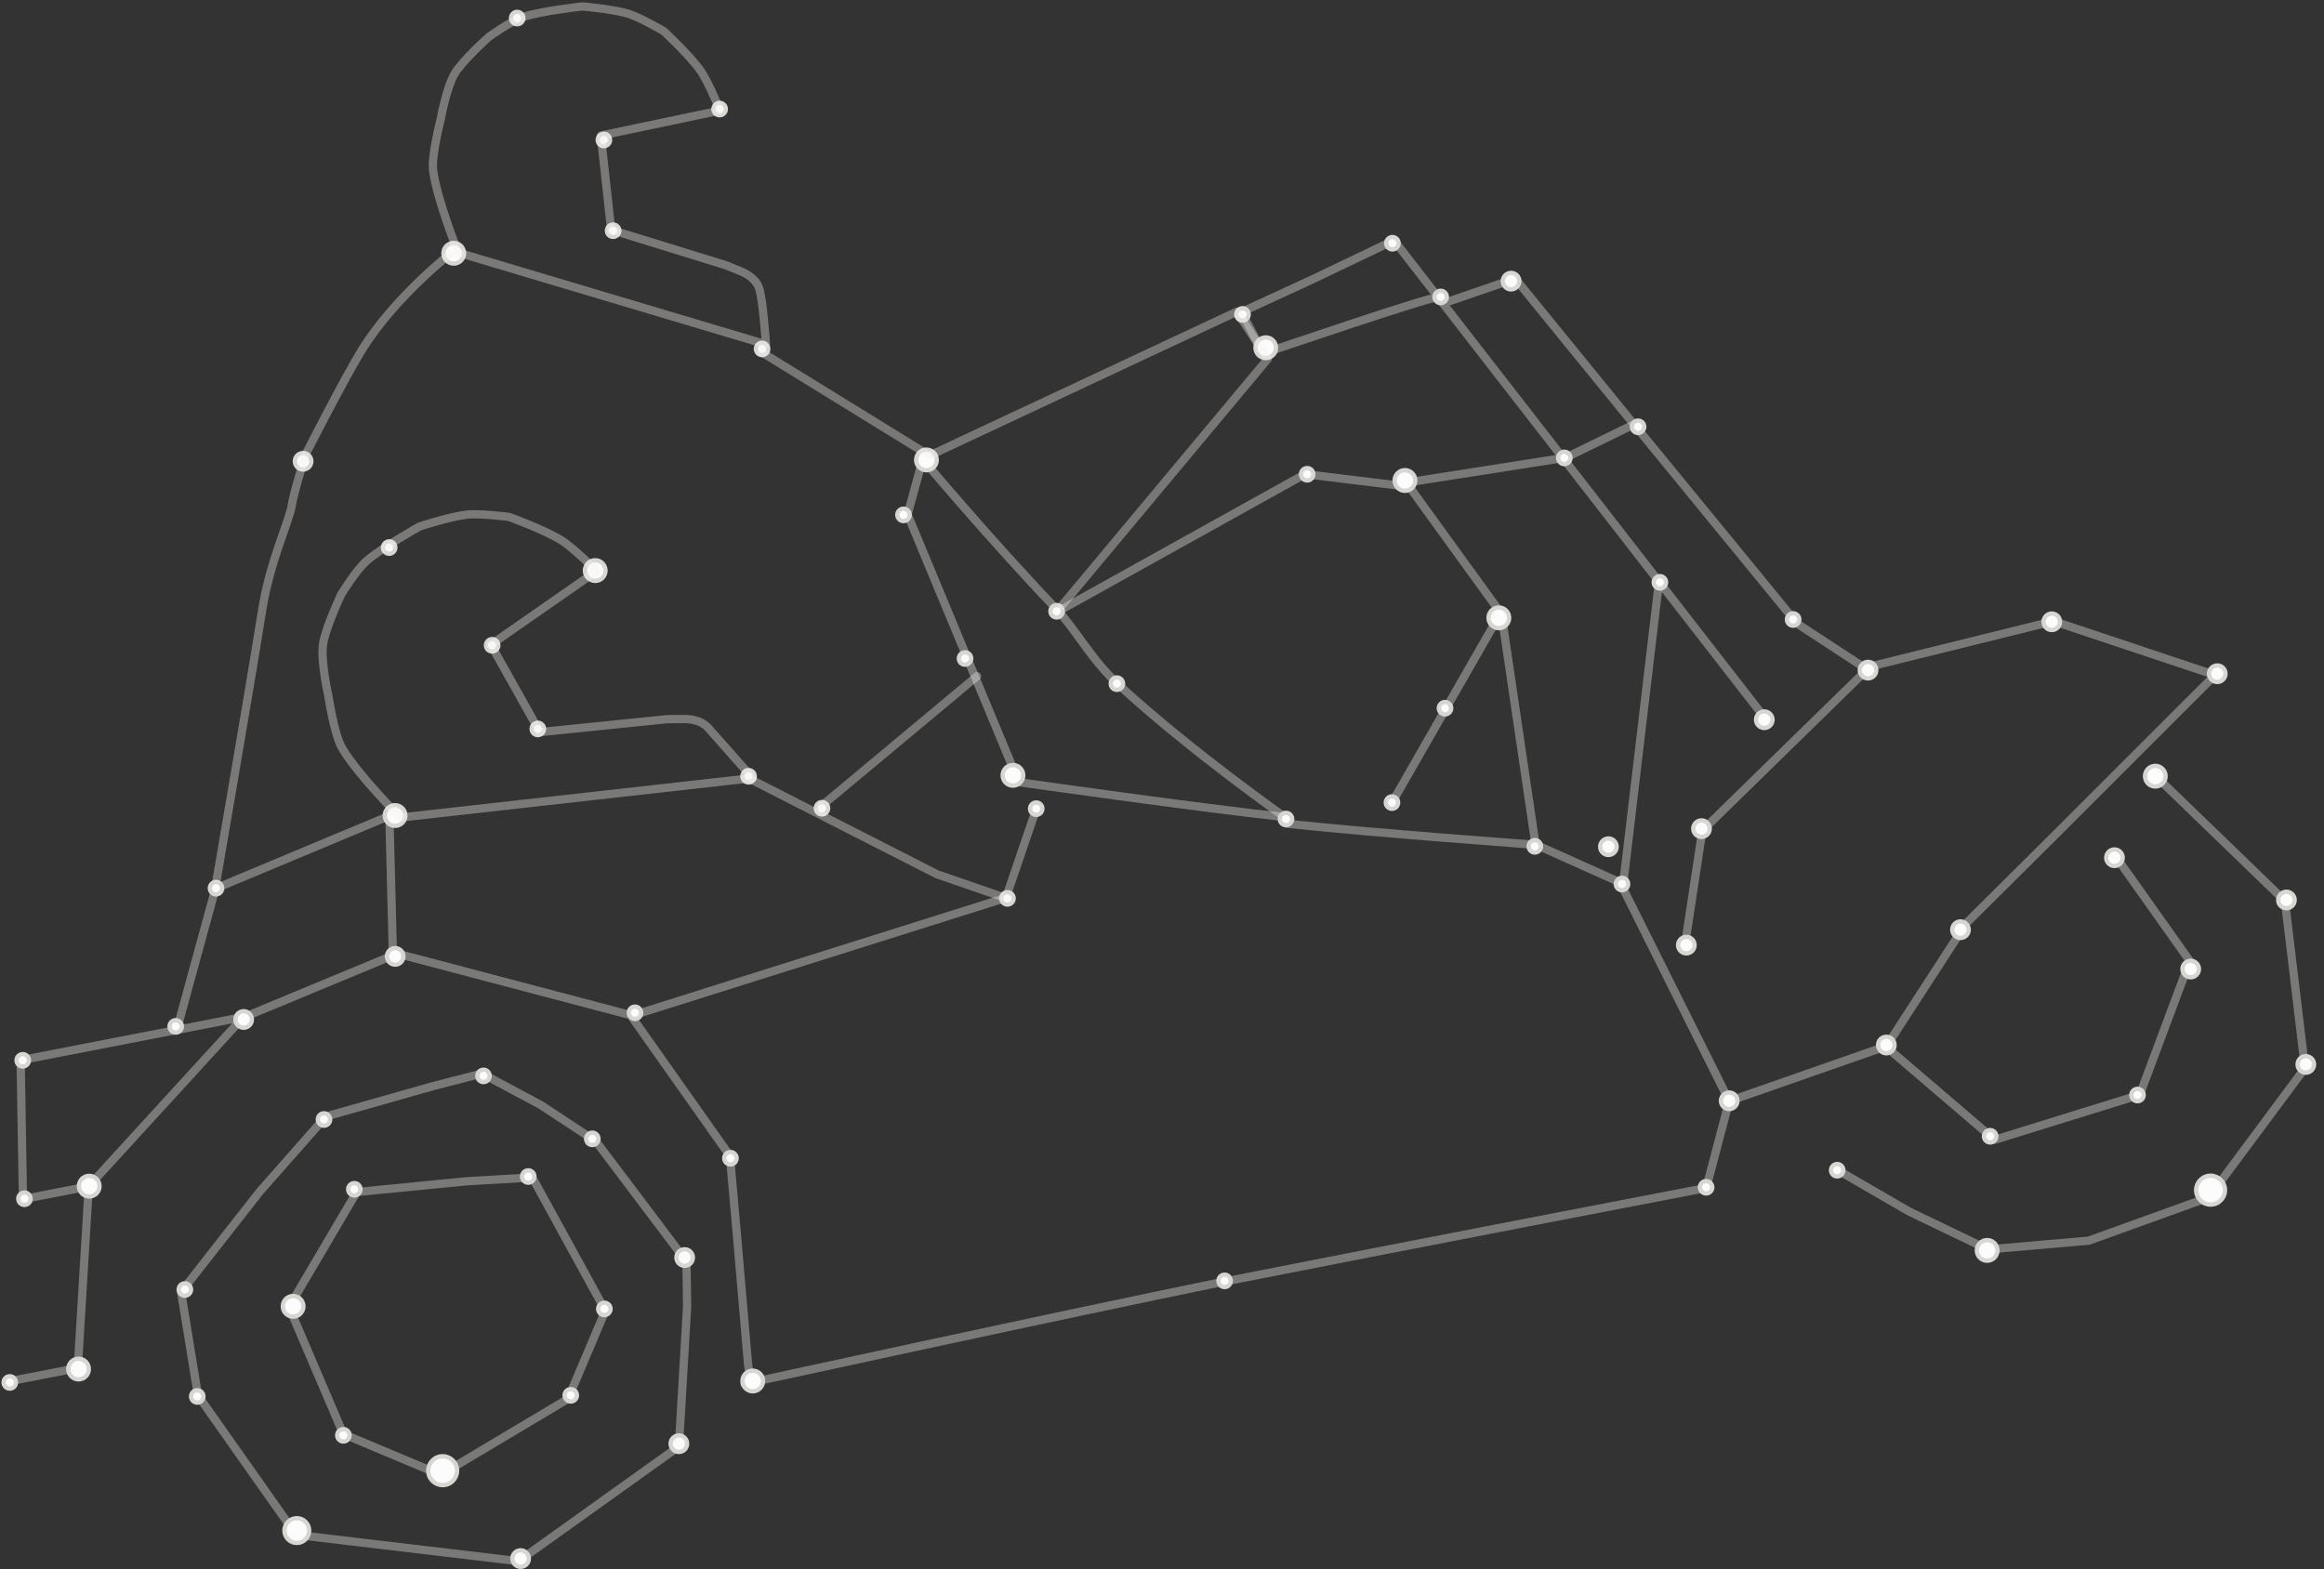 <?xml version="1.0" encoding="UTF-8" standalone="no"?>
<svg width="268px" height="181px" viewBox="0 0 268 181" version="1.1" xmlns="http://www.w3.org/2000/svg" xmlns:xlink="http://www.w3.org/1999/xlink" xmlns:sketch="http://www.bohemiancoding.com/sketch/ns">
    <rect x="0" y="0" width="268" height="181" fill="#333333" stroke="none"/>
    <!-- Generator: Sketch 3.3.2 (12043) - http://www.bohemiancoding.com/sketch -->
    <title>Group</title>
    <desc>Created with Sketch.</desc>
    <defs></defs>
    <g id="Page-2" stroke="none" stroke-width="1" fill="none" fill-rule="evenodd" sketch:type="MSPage">
        <g id="Artboard-21" sketch:type="MSArtboardGroup" transform="translate(-829, -113)">
            <g id="Group" sketch:type="MSLayerGroup" transform="translate(951, 190.5) rotate(-11) translate(-951, -190.5) translate(816, 101)">
                <path d="M83.859,163.21 C83.859,163.21 121.495,162.35 140.231,162.178 C140.808,162.173 140.175,162.181 140.785,162.178 C160.111,162.102 196.603,162.178 196.603,162.178" id="Path-1172" stroke="#F4F2ED" stroke-width="0.952" stroke-linecap="round" stroke-linejoin="round" opacity="0.363" sketch:type="MSShapeGroup"></path>
                <path d="M197.127,161.994 L201.495,152.938" id="Path-1173" stroke="#F4F2ED" stroke-width="0.952" stroke-linecap="round" stroke-linejoin="round" opacity="0.363" sketch:type="MSShapeGroup"></path>
                <path d="M201.559,152.883 L194.001,125.695 L185.34,119.591 C185.34,119.591 167.338,114.723 157.599,111.719 C157.256,111.613 157.92,111.05 157.599,110.951 C147.895,107.959 128.12,101.104 128.12,101.104" id="Path-1174" stroke="#F4F2ED" stroke-width="0.952" stroke-linecap="round" stroke-linejoin="round" opacity="0.363" sketch:type="MSShapeGroup"></path>
                <path d="M35.237,95.4 L56.152,91.075 L53.451,107.146" id="Path-1175" stroke="#F4F2ED" stroke-width="0.952" stroke-linecap="round" stroke-linejoin="round" opacity="0.363" sketch:type="MSShapeGroup"></path>
                <path d="M79.463,118.946 L79.995,118.946 L124.14,113.923 L129.685,104.268" id="Path-1176" stroke="#F4F2ED" stroke-width="0.952" stroke-linecap="round" stroke-linejoin="round" opacity="0.363" sketch:type="MSShapeGroup"></path>
                <path d="M0.894,146.732 L8.729,146.732 L13.976,126.39 L35.135,110.699 L54.014,106.849 L79.068,118.943 L87.218,137.065 L86.294,145.932 L84.669,161.242 L84.669,161.823" id="Path-1177" stroke="#F4F2ED" stroke-width="0.952" stroke-linecap="round" stroke-linejoin="round" opacity="0.363" sketch:type="MSShapeGroup"></path>
                <path d="M34.748,110.634 L9.033,110.634 L6.24,126.411 L13.839,126.411" id="Path-1178" stroke="#F4F2ED" stroke-width="0.952" stroke-linecap="round" stroke-linejoin="round" opacity="0.363" sketch:type="MSShapeGroup"></path>
                <path d="M27.662,110.053 L35.107,94.996" id="Path-1179" stroke="#F4F2ED" stroke-width="0.952" stroke-linecap="round" stroke-linejoin="round" opacity="0.363" sketch:type="MSShapeGroup"></path>
                <path d="M128.035,100.561 L121.445,68.36 L124.374,62.447 C124.374,62.447 130.159,72.897 136.264,82.435 C137.943,85.058 139.016,88.794 141.581,92.275 C148.344,101.456 157.714,111.154 157.714,111.154" id="Path-1180" stroke="#F4F2ED" stroke-width="0.952" stroke-linecap="round" stroke-linejoin="round" opacity="0.363" sketch:type="MSShapeGroup"></path>
                <path d="M136.692,82.534 L167.314,72.537 L178.591,76.185 M186.372,92.613 L170.094,111.466" id="Path-1181" stroke="#F4F2ED" stroke-width="0.952" stroke-linecap="round" stroke-linejoin="round" opacity="0.363" sketch:type="MSShapeGroup"></path>
                <path d="M199.818,134.636 L204.456,121.634 L227.064,106.753 L248.819,105.653 L265.921,115.309 L245.117,129.34 L232.275,137.944 L220.569,150.085 L201.557,152.846 L201.268,152.846" id="Path-1182" stroke="#F4F2ED" stroke-width="0.952" stroke-linecap="round" stroke-linejoin="round" opacity="0.363" sketch:type="MSShapeGroup"></path>
                <path d="M214.128,110.49 L182.54,48.032 L172.15,50.729 L163.702,52.791 L165.266,57.956 C165.266,57.956 186.453,55.023 186.453,55.462 C186.453,55.902 186.855,56.224 186.855,56.224 L195.419,55.023 L205.931,74.672" id="Path-1183" stroke="#F4F2ED" stroke-width="0.952" stroke-linecap="round" stroke-linejoin="round" opacity="0.363" sketch:type="MSShapeGroup"></path>
                <path d="M197.591,76.305 L205.662,74.144 L219.766,100.315 L226.683,107.042" id="Path-1184" stroke="#F4F2ED" stroke-width="0.952" stroke-linecap="round" stroke-linejoin="round" opacity="0.363" sketch:type="MSShapeGroup"></path>
                <path d="M194.35,125.843 L204.967,92.691 M196.737,76.39 L178.608,75.73 L186.482,92.691 L185.254,119.767" id="Path-1185" stroke="#F4F2ED" stroke-width="0.952" stroke-linecap="round" stroke-linejoin="round" opacity="0.363" sketch:type="MSShapeGroup"></path>
                <path d="M220.648,150.352 L230.749,163.072 L248.154,161.177 L256.765,147.122 L250.724,133.761" id="Path-1186" stroke="#F4F2ED" stroke-width="0.952" stroke-linecap="round" stroke-linejoin="round" opacity="0.363" sketch:type="MSShapeGroup"></path>
                <path d="M256.887,125.311 L268.855,142.415 L267.451,161.772 L253.729,174.3 L239.167,176.562 L227.574,175.339 L219.473,169.304 L212.402,163.139 L212.402,162.86" id="Path-1187" stroke="#F4F2ED" stroke-width="0.952" stroke-linecap="round" stroke-linejoin="round" opacity="0.363" sketch:type="MSShapeGroup"></path>
                <path d="M64.343,135.05 L69.713,151.849 L63.55,161.008 L47.448,166.806 L37.333,160.045 L33.985,144.469 L44.175,132.949 L56.972,134.159 L63.55,135.05" id="Path-1188" stroke="#F4F2ED" stroke-width="0.952" stroke-linecap="round" stroke-linejoin="round" opacity="0.363" sketch:type="MSShapeGroup"></path>
                <path d="M42.356,123.717 L33.234,130.744 L22.097,140.399 L21.731,152.492 L29.778,170.421 L54.356,178.298 L75.049,168.84 L79.069,153.13 L79.977,148.06 L72.373,132.47 L66.94,127.153 L60.961,122.287 L55.151,122.635 L42.356,123.717 Z" id="Path-1189" stroke="#F4F2ED" stroke-width="0.952" stroke-linecap="round" stroke-linejoin="round" opacity="0.363" sketch:type="MSShapeGroup"></path>
                <ellipse id="Oval-497-Copy" stroke="#D8D6D3" stroke-width="0.5" fill="#FCFCFC" sketch:type="MSShapeGroup" cx="120.977" cy="68.315" rx="0.713" ry="0.714"></ellipse>
                <ellipse id="Oval-497-Copy-5" stroke="#D8D6D3" stroke-width="0.5" fill="#FCFCFC" sketch:type="MSShapeGroup" cx="108.618" cy="46.416" rx="0.713" ry="0.714"></ellipse>
                <ellipse id="Oval-497-Copy-9" stroke="#D8D6D3" stroke-width="0.5" fill="#FCFCFC" sketch:type="MSShapeGroup" cx="97.685" cy="94.499" rx="0.713" ry="0.714"></ellipse>
                <ellipse id="Oval-497-Copy-10" stroke="#D8D6D3" stroke-width="0.5" fill="#FCFCFC" sketch:type="MSShapeGroup" cx="74.868" cy="84.501" rx="0.713" ry="0.714"></ellipse>
                <ellipse id="Oval-497-Copy-12" stroke="#D8D6D3" stroke-width="0.5" fill="#FCFCFC" sketch:type="MSShapeGroup" cx="71.54" cy="74.028" rx="0.713" ry="0.714"></ellipse>
                <ellipse id="Oval-497-Copy-16" stroke="#D8D6D3" stroke-width="0.5" fill="#FCFCFC" sketch:type="MSShapeGroup" cx="62.033" cy="60.698" rx="0.713" ry="0.714"></ellipse>
                <ellipse id="Oval-497-Copy-17" stroke="#D8D6D3" stroke-width="0.5" fill="#FCFCFC" sketch:type="MSShapeGroup" cx="88.178" cy="3.57" rx="0.713" ry="0.714"></ellipse>
                <ellipse id="Oval-497-Copy-6" stroke="#D8D6D3" stroke-width="0.5" fill="#FCFCFC" sketch:type="MSShapeGroup" cx="94.357" cy="29.754" rx="0.713" ry="0.714"></ellipse>
                <ellipse id="Oval-497-Copy-7" stroke="#D8D6D3" stroke-width="0.5" fill="#FCFCFC" sketch:type="MSShapeGroup" cx="95.308" cy="19.281" rx="0.713" ry="0.714"></ellipse>
                <ellipse id="Oval-497-Copy-8" stroke="#D8D6D3" stroke-width="0.5" fill="#FCFCFC" sketch:type="MSShapeGroup" cx="109.093" cy="18.328" rx="0.713" ry="0.714"></ellipse>
                <ellipse id="Oval-497-Copy-31" stroke="#D8D6D3" stroke-width="0.5" fill="#FCFCFC" sketch:type="MSShapeGroup" cx="141.417" cy="92.118" rx="0.713" ry="0.714"></ellipse>
                <ellipse id="Oval-497-Copy-2" stroke="#D8D6D3" stroke-width="0.5" fill="#FCFCFC" sketch:type="MSShapeGroup" cx="136.188" cy="82.597" rx="0.713" ry="0.714"></ellipse>
                <ellipse id="Oval-497-Copy-3" stroke="#D8D6D3" stroke-width="0.5" fill="#FCFCFC" sketch:type="MSShapeGroup" cx="124.78" cy="85.93" rx="0.713" ry="0.714"></ellipse>
                <ellipse id="Oval-497-Copy-4" stroke="#D8D6D3" stroke-width="0.5" fill="#FCFCFC" sketch:type="MSShapeGroup" cx="105.29" cy="99.735" rx="0.713" ry="0.714"></ellipse>
                <ellipse id="Oval-497-Copy-33" stroke="#D8D6D3" stroke-width="0.5" fill="#FCFCFC" sketch:type="MSShapeGroup" cx="178.019" cy="102.116" rx="0.713" ry="0.714"></ellipse>
                <ellipse id="Oval-497-Copy-34" stroke="#D8D6D3" stroke-width="0.5" fill="#FCFCFC" sketch:type="MSShapeGroup" cx="167.562" cy="72.6" rx="0.713" ry="0.714"></ellipse>
                <ellipse id="Oval-497-Copy-35" stroke="#D8D6D3" stroke-width="0.5" fill="#FCFCFC" sketch:type="MSShapeGroup" cx="182.298" cy="48.32" rx="0.713" ry="0.714"></ellipse>
                <ellipse id="Oval-497-Copy-36" stroke="#D8D6D3" stroke-width="0.5" fill="#FCFCFC" sketch:type="MSShapeGroup" cx="163.759" cy="53.081" rx="0.713" ry="0.714"></ellipse>
                <ellipse id="Oval-497-Copy-37" stroke="#D8D6D3" stroke-width="0.5" fill="#FCFCFC" sketch:type="MSShapeGroup" cx="186.576" cy="55.461" rx="0.713" ry="0.714"></ellipse>
                <ellipse id="Oval-497-Copy-39" stroke="#D8D6D3" stroke-width="0.5" fill="#FCFCFC" sketch:type="MSShapeGroup" cx="206.065" cy="74.504" rx="0.713" ry="0.714"></ellipse>
                <ellipse id="Oval-497-Copy-41" stroke="#D8D6D3" stroke-width="0.5" fill="#FCFCFC" sketch:type="MSShapeGroup" cx="219.375" cy="99.735" rx="0.713" ry="0.714"></ellipse>
                <path d="M205.114,93.309 C205.508,93.309 205.827,92.989 205.827,92.594 C205.827,92.2 205.508,91.88 205.114,91.88 C204.721,91.88 204.401,92.2 204.401,92.594 C204.401,92.989 204.721,93.309 205.114,93.309 Z" id="Oval-497-Copy-42" stroke="#D8D6D3" stroke-width="0.5" fill="#FCFCFC" sketch:type="MSShapeGroup"></path>
                <ellipse id="Oval-497-Copy-43" stroke="#D8D6D3" stroke-width="0.5" fill="#FCFCFC" sketch:type="MSShapeGroup" cx="197.033" cy="76.408" rx="0.713" ry="0.714"></ellipse>
                <ellipse id="Oval-497-Copy-44" stroke="#D8D6D3" stroke-width="0.5" fill="#FCFCFC" sketch:type="MSShapeGroup" cx="197.033" cy="162.1" rx="0.713" ry="0.714"></ellipse>
                <ellipse id="Oval-497-Copy-45" stroke="#D8D6D3" stroke-width="0.5" fill="#FCFCFC" sketch:type="MSShapeGroup" cx="230.308" cy="162.576" rx="0.713" ry="0.714"></ellipse>
                <ellipse id="Oval-497-Copy-47" stroke="#D8D6D3" stroke-width="0.5" fill="#FCFCFC" sketch:type="MSShapeGroup" cx="193.468" cy="121.396" rx="0.951" ry="0.952"></ellipse>
                <ellipse id="Oval-497-Copy-48" stroke="#D8D6D3" stroke-width="0.5" fill="#FCFCFC" sketch:type="MSShapeGroup" cx="213.908" cy="110.447" rx="0.951" ry="0.952"></ellipse>
                <ellipse id="Oval-497-Copy-49" stroke="#D8D6D3" stroke-width="0.5" fill="#FCFCFC" sketch:type="MSShapeGroup" cx="129.533" cy="104.496" rx="0.713" ry="0.714"></ellipse>
                <ellipse id="Oval-497-Copy-57" stroke="#D8D6D3" stroke-width="0.5" fill="#FCFCFC" sketch:type="MSShapeGroup" cx="0.713" cy="146.866" rx="0.713" ry="0.714"></ellipse>
                <ellipse id="Oval-497-Copy-50" stroke="#D8D6D3" stroke-width="0.5" fill="#FCFCFC" sketch:type="MSShapeGroup" cx="124.305" cy="114.017" rx="0.713" ry="0.714"></ellipse>
                <ellipse id="Oval-497-Copy-55" stroke="#D8D6D3" stroke-width="0.5" fill="#FCFCFC" sketch:type="MSShapeGroup" cx="140.467" cy="162.1" rx="0.713" ry="0.714"></ellipse>
                <ellipse id="Oval-497-Copy-51" stroke="#D8D6D3" stroke-width="0.5" fill="#FCFCFC" sketch:type="MSShapeGroup" cx="34.938" cy="95.451" rx="0.713" ry="0.714"></ellipse>
                <ellipse id="Oval-497-Copy-56" stroke="#D8D6D3" stroke-width="0.5" fill="#FCFCFC" sketch:type="MSShapeGroup" cx="27.333" cy="110.209" rx="0.713" ry="0.714"></ellipse>
                <ellipse id="Oval-497-Copy-24" stroke="#D8D6D3" stroke-width="0.5" fill="#FCFCFC" sketch:type="MSShapeGroup" cx="9.269" cy="110.685" rx="0.713" ry="0.714"></ellipse>
                <ellipse id="Oval-497-Copy-25" stroke="#D8D6D3" stroke-width="0.5" fill="#FCFCFC" sketch:type="MSShapeGroup" cx="6.417" cy="126.395" rx="0.713" ry="0.714"></ellipse>
                <ellipse id="Oval-497-Copy-11" stroke="#D8D6D3" stroke-width="0.5" fill="#FCFCFC" sketch:type="MSShapeGroup" cx="22.579" cy="140.201" rx="0.713" ry="0.714"></ellipse>
                <ellipse id="Oval-497-Copy-52" stroke="#D8D6D3" stroke-width="0.5" fill="#FCFCFC" sketch:type="MSShapeGroup" cx="54.665" cy="178.048" rx="0.951" ry="0.952"></ellipse>
                <ellipse id="Oval-497-Copy-53" stroke="#D8D6D3" stroke-width="0.5" fill="#FCFCFC" sketch:type="MSShapeGroup" cx="75.106" cy="168.527" rx="0.951" ry="0.952"></ellipse>
                <ellipse id="Oval-497-Copy-54" stroke="#D8D6D3" stroke-width="0.5" fill="#FCFCFC" sketch:type="MSShapeGroup" cx="79.859" cy="147.58" rx="0.951" ry="0.952"></ellipse>
                <ellipse id="Oval-497-Copy-29" stroke="#D8D6D3" stroke-width="0.5" fill="#FCFCFC" sketch:type="MSShapeGroup" cx="63.935" cy="134.964" rx="0.713" ry="0.714"></ellipse>
                <ellipse id="Oval-497-Copy-20" stroke="#D8D6D3" stroke-width="0.5" fill="#FCFCFC" sketch:type="MSShapeGroup" cx="72.016" cy="132.108" rx="0.713" ry="0.714"></ellipse>
                <ellipse id="Oval-497-Copy-21" stroke="#D8D6D3" stroke-width="0.5" fill="#FCFCFC" sketch:type="MSShapeGroup" cx="61.083" cy="122.586" rx="0.713" ry="0.714"></ellipse>
                <ellipse id="Oval-497-Copy-28" stroke="#D8D6D3" stroke-width="0.5" fill="#FCFCFC" sketch:type="MSShapeGroup" cx="42.069" cy="124.015" rx="0.713" ry="0.714"></ellipse>
                <ellipse id="Oval-497-Copy-30" stroke="#D8D6D3" stroke-width="0.5" fill="#FCFCFC" sketch:type="MSShapeGroup" cx="69.639" cy="151.626" rx="0.713" ry="0.714"></ellipse>
                <ellipse id="Oval-497-Copy-22" stroke="#D8D6D3" stroke-width="0.5" fill="#FCFCFC" sketch:type="MSShapeGroup" cx="37.315" cy="160.195" rx="0.713" ry="0.714"></ellipse>
                <ellipse id="Oval-497-Copy-23" stroke="#D8D6D3" stroke-width="0.5" fill="#FCFCFC" sketch:type="MSShapeGroup" cx="21.629" cy="152.578" rx="0.713" ry="0.714"></ellipse>
                <ellipse id="Oval-497-Copy-27" stroke="#D8D6D3" stroke-width="0.5" fill="#FCFCFC" sketch:type="MSShapeGroup" cx="43.97" cy="132.584" rx="0.713" ry="0.714"></ellipse>
                <ellipse id="Oval-497-Copy-13" stroke="#D8D6D3" stroke-width="0.5" fill="#FCFCFC" sketch:type="MSShapeGroup" cx="63.935" cy="160.672" rx="0.713" ry="0.714"></ellipse>
                <ellipse id="Oval-497-Copy-14" stroke="#D8D6D3" stroke-width="0.5" fill="#FCFCFC" sketch:type="MSShapeGroup" cx="87.227" cy="137.344" rx="0.713" ry="0.714"></ellipse>
                <ellipse id="Oval-497-Copy-15" stroke="#D8D6D3" stroke-width="0.5" fill="#FCFCFC" sketch:type="MSShapeGroup" cx="79.621" cy="118.778" rx="0.713" ry="0.714"></ellipse>
                <ellipse id="Oval-471-Copy" stroke="#D8D6D3" stroke-width="0.5" fill="#FCFCFC" sketch:type="MSShapeGroup" cx="194.894" cy="55.223" rx="0.951" ry="0.952"></ellipse>
                <ellipse id="Oval-485" stroke="#D8D6D3" stroke-width="0.5" fill="#FCFCFC" sketch:type="MSShapeGroup" cx="165.66" cy="57.366" rx="1.188" ry="1.19"></ellipse>
                <ellipse id="Oval-485-Copy-2" stroke="#D8D6D3" stroke-width="0.5" fill="#FCFCFC" sketch:type="MSShapeGroup" cx="75.819" cy="28.802" rx="1.188" ry="1.19"></ellipse>
                <ellipse id="Oval-485-Copy-3" stroke="#D8D6D3" stroke-width="0.5" fill="#FCFCFC" sketch:type="MSShapeGroup" cx="56.805" cy="91.166" rx="1.188" ry="1.19"></ellipse>
                <ellipse id="Oval-485-Copy-4" stroke="#D8D6D3" stroke-width="0.5" fill="#FCFCFC" sketch:type="MSShapeGroup" cx="84.85" cy="67.839" rx="1.188" ry="1.19"></ellipse>
                <ellipse id="Oval-485-Copy" stroke="#D8D6D3" stroke-width="0.5" fill="#FCFCFC" sketch:type="MSShapeGroup" cx="124.78" cy="62.602" rx="1.188" ry="1.19"></ellipse>
                <ellipse id="Oval-485-Copy-8" stroke="#D8D6D3" stroke-width="0.5" fill="#FCFCFC" sketch:type="MSShapeGroup" cx="127.632" cy="100.211" rx="1.188" ry="1.19"></ellipse>
                <ellipse id="Oval-485-Copy-9" stroke="#D8D6D3" stroke-width="0.5" fill="#FCFCFC" sketch:type="MSShapeGroup" cx="178.495" cy="75.456" rx="1.188" ry="1.19"></ellipse>
                <ellipse id="Oval-485-Copy-10" stroke="#D8D6D3" stroke-width="0.5" fill="#FCFCFC" sketch:type="MSShapeGroup" cx="186.1" cy="93.07" rx="1.188" ry="1.19"></ellipse>
                <ellipse id="Oval-485-Copy-11" stroke="#D8D6D3" stroke-width="0.5" fill="#FCFCFC" sketch:type="MSShapeGroup" cx="256.928" cy="125.443" rx="1.188" ry="1.19"></ellipse>
                <ellipse id="Oval-485-Copy-6" stroke="#D8D6D3" stroke-width="0.5" fill="#FCFCFC" sketch:type="MSShapeGroup" cx="256.69" cy="148.056" rx="0.951" ry="0.952"></ellipse>
                <ellipse id="Oval-485-Copy-20" stroke="#D8D6D3" stroke-width="0.5" fill="#FCFCFC" sketch:type="MSShapeGroup" cx="248.609" cy="105.686" rx="0.951" ry="0.952"></ellipse>
                <ellipse id="Oval-485-Copy-21" stroke="#D8D6D3" stroke-width="0.5" fill="#FCFCFC" sketch:type="MSShapeGroup" cx="200.123" cy="134.25" rx="0.951" ry="0.952"></ellipse>
                <ellipse id="Oval-485-Copy-12" stroke="#D8D6D3" stroke-width="0.5" fill="#FCFCFC" sketch:type="MSShapeGroup" cx="250.511" cy="133.774" rx="0.951" ry="0.952"></ellipse>
                <ellipse id="Oval-485-Copy-13" stroke="#D8D6D3" stroke-width="0.5" fill="#FCFCFC" sketch:type="MSShapeGroup" cx="267.623" cy="161.386" rx="0.951" ry="0.952"></ellipse>
                <ellipse id="Oval-485-Copy-14" stroke="#D8D6D3" stroke-width="0.5" fill="#FCFCFC" sketch:type="MSShapeGroup" cx="269.049" cy="142.343" rx="0.951" ry="0.952"></ellipse>
                <ellipse id="Oval-485-Copy-15" stroke="#D8D6D3" stroke-width="0.5" fill="#FCFCFC" sketch:type="MSShapeGroup" cx="231.496" cy="138.535" rx="0.951" ry="0.952"></ellipse>
                <ellipse id="Oval-485-Copy-17" stroke="#D8D6D3" stroke-width="0.5" fill="#FCFCFC" sketch:type="MSShapeGroup" cx="201.549" cy="152.816" rx="0.951" ry="0.952"></ellipse>
                <ellipse id="Oval-485-Copy-23" stroke="#D8D6D3" stroke-width="0.5" fill="#FCFCFC" sketch:type="MSShapeGroup" cx="220.563" cy="149.96" rx="0.951" ry="0.952"></ellipse>
                <ellipse id="Oval-485-Copy-28" stroke="#D8D6D3" stroke-width="0.5" fill="#FCFCFC" sketch:type="MSShapeGroup" cx="212.245" cy="163.052" rx="0.713" ry="0.714"></ellipse>
                <ellipse id="Oval-485-Copy-31" stroke="#D8D6D3" stroke-width="0.5" fill="#FCFCFC" sketch:type="MSShapeGroup" cx="247.896" cy="161.148" rx="0.713" ry="0.714"></ellipse>
                <ellipse id="Oval-485-Copy-34" stroke="#D8D6D3" stroke-width="0.5" fill="#FCFCFC" sketch:type="MSShapeGroup" cx="194.181" cy="125.919" rx="0.713" ry="0.714"></ellipse>
                <ellipse id="Oval-485-Copy-35" stroke="#D8D6D3" stroke-width="0.5" fill="#FCFCFC" sketch:type="MSShapeGroup" cx="185.15" cy="119.73" rx="0.713" ry="0.714"></ellipse>
                <ellipse id="Oval-485-Copy-36" stroke="#D8D6D3" stroke-width="0.5" fill="#FCFCFC" sketch:type="MSShapeGroup" cx="169.938" cy="111.637" rx="0.713" ry="0.714"></ellipse>
                <ellipse id="Oval-485-Copy-37" stroke="#D8D6D3" stroke-width="0.5" fill="#FCFCFC" sketch:type="MSShapeGroup" cx="157.579" cy="111.161" rx="0.713" ry="0.714"></ellipse>
                <ellipse id="Oval-485-Copy-26" stroke="#D8D6D3" stroke-width="0.5" fill="#FCFCFC" sketch:type="MSShapeGroup" cx="227.456" cy="175.43" rx="1.188" ry="1.19"></ellipse>
                <ellipse id="Oval-485-Copy-24" stroke="#D8D6D3" stroke-width="0.5" fill="#FCFCFC" sketch:type="MSShapeGroup" cx="226.743" cy="107.114" rx="0.951" ry="0.952"></ellipse>
                <ellipse id="Oval-485-Copy-25" stroke="#D8D6D3" stroke-width="0.5" fill="#FCFCFC" sketch:type="MSShapeGroup" cx="266.197" cy="115.207" rx="0.951" ry="0.952"></ellipse>
                <ellipse id="Oval-485-Copy-19" stroke="#D8D6D3" stroke-width="0.5" fill="#FCFCFC" sketch:type="MSShapeGroup" cx="204.401" cy="121.396" rx="0.951" ry="0.952"></ellipse>
                <ellipse id="Oval-492-Copy" stroke="#D8D6D3" stroke-width="0.5" fill="#FCFCFC" sketch:type="MSShapeGroup" cx="8.794" cy="146.866" rx="1.188" ry="1.19"></ellipse>
                <ellipse id="Oval-492-Copy-2" stroke="#D8D6D3" stroke-width="0.5" fill="#FCFCFC" sketch:type="MSShapeGroup" cx="14.023" cy="126.395" rx="1.188" ry="1.19"></ellipse>
                <ellipse id="Oval-492-Copy-3" stroke="#D8D6D3" stroke-width="0.5" fill="#FCFCFC" sketch:type="MSShapeGroup" cx="35.176" cy="110.923" rx="0.951" ry="0.952"></ellipse>
                <ellipse id="Oval-492-Copy-4" stroke="#D8D6D3" stroke-width="0.5" fill="#FCFCFC" sketch:type="MSShapeGroup" cx="53.715" cy="107.114" rx="0.951" ry="0.952"></ellipse>
                <ellipse id="Oval-472" stroke="#D8D6D3" stroke-width="0.5" fill="#FCFCFC" sketch:type="MSShapeGroup" cx="84.85" cy="163.052" rx="1.188" ry="1.19"></ellipse>
                <ellipse id="Oval-480" stroke="#D8D6D3" stroke-width="0.5" fill="#FCFCFC" sketch:type="MSShapeGroup" cx="54.19" cy="49.035" rx="0.951" ry="0.952"></ellipse>
                <ellipse id="Oval-473-Copy-6" stroke="#D8D6D3" stroke-width="0.5" fill="#FCFCFC" sketch:type="MSShapeGroup" cx="29.947" cy="169.955" rx="1.426" ry="1.428"></ellipse>
                <ellipse id="Oval-473-Copy-3" stroke="#D8D6D3" stroke-width="0.5" fill="#FCFCFC" sketch:type="MSShapeGroup" cx="47.773" cy="166.384" rx="1.664" ry="1.666"></ellipse>
                <ellipse id="Oval-473-Copy-4" stroke="#D8D6D3" stroke-width="0.5" fill="#FCFCFC" sketch:type="MSShapeGroup" cx="34.463" cy="144.485" rx="1.188" ry="1.19"></ellipse>
                <ellipse id="Oval-473-Copy-5" stroke="#D8D6D3" stroke-width="0.5" fill="#FCFCFC" sketch:type="MSShapeGroup" cx="254.076" cy="173.525" rx="1.664" ry="1.666"></ellipse>
                <path d="M101.03,90.3 L60.416,94.852 C60.416,94.852 55.529,89.968 53.687,86.845 C52.754,85.262 52.09,80.733 52.09,80.733 C52.09,80.733 51.217,76.967 51.478,74.917 C51.709,73.105 53.568,69.147 53.568,69.147 C53.568,69.147 55.263,66.338 56.53,65.236 C58.278,63.717 62.613,61.284 62.613,61.284 C62.613,61.284 66.193,60.115 68.102,59.912 C69.638,59.748 72.948,60.184 72.948,60.184 C72.948,60.184 76.936,61.621 78.974,62.877 C80.303,63.697 83.05,66.412 83.05,66.412 L70.845,74.908 L76.499,85 L91.085,83.51 L93.005,83.487 C93.005,83.487 94.904,83.374 95.898,84.501 C96.893,85.628 101.03,90.3 101.03,90.3 Z" id="Path-397" stroke="#F4F2ED" stroke-width="0.952" stroke-linecap="round" stroke-linejoin="round" opacity="0.368" sketch:type="MSShapeGroup" transform="translate(76.228, 77.365) rotate(11) translate(-76.228, -77.365) "></path>
                <path d="M113.227,42.682 L77.746,32.1 C77.746,32.1 75.298,26.047 74.849,22.649 C74.621,20.927 75.716,16.741 75.716,16.741 C75.716,16.741 76.347,13.142 77.332,11.455 C78.202,9.964 81.281,7.207 81.281,7.207 C81.281,7.207 83.793,5.389 85.302,4.898 C87.384,4.222 92.054,3.706 92.054,3.706 C92.054,3.706 95.601,4.012 97.336,4.54 C98.734,4.965 101.452,6.566 101.452,6.566 C101.452,6.566 104.391,9.289 105.7,11.135 C106.554,12.339 107.942,15.715 107.942,15.715 L94.185,18.6 L95.377,29.468 L108.618,33.559 L110.297,34.247 C110.297,34.247 111.99,34.85 112.44,36.198 C112.889,37.546 113.227,42.682 113.227,42.682 Z" id="Path-397-Copy" stroke="#F4F2ED" stroke-width="0.952" stroke-linecap="round" stroke-linejoin="round" opacity="0.368" sketch:type="MSShapeGroup" transform="translate(94.027, 23.197) rotate(11) translate(-94.027, -23.197) "></path>
                <path d="M74.481,27.966 C74.481,27.966 67.192,31.975 62.469,37.443 C60.006,40.295 54.159,48.349 54.159,48.349 C54.159,48.349 52.149,52.397 51.645,53.949 C51.087,55.666 48.197,59.818 46.415,65.259 C42.798,76.31 36.87,93.613 36.276,95.415" id="Path-399" stroke="#F4F2ED" stroke-width="0.952" opacity="0.368" sketch:type="MSShapeGroup" transform="translate(55.378, 61.691) rotate(2) translate(-55.378, -61.691) "></path>
                <path d="M98.044,95.041 L116.857,109.742 L124.201,113.989" id="Path-1458" stroke="#F4F2ED" stroke-width="0.952" stroke-linecap="round" stroke-linejoin="round" opacity="0.358" sketch:type="MSShapeGroup"></path>
                <path d="M108.46,46.747 L125.216,62.176 L163.184,52.647 L165.634,58.679 L136.92,82.054 M125.761,88.194 C118.914,91.962 105.218,99.498 105.218,99.498" id="Path-1459" stroke="#F4F2ED" stroke-width="0.952" stroke-linecap="round" stroke-linejoin="round" opacity="0.358" sketch:type="MSShapeGroup"></path>
            </g>
        </g>
    </g>
</svg>